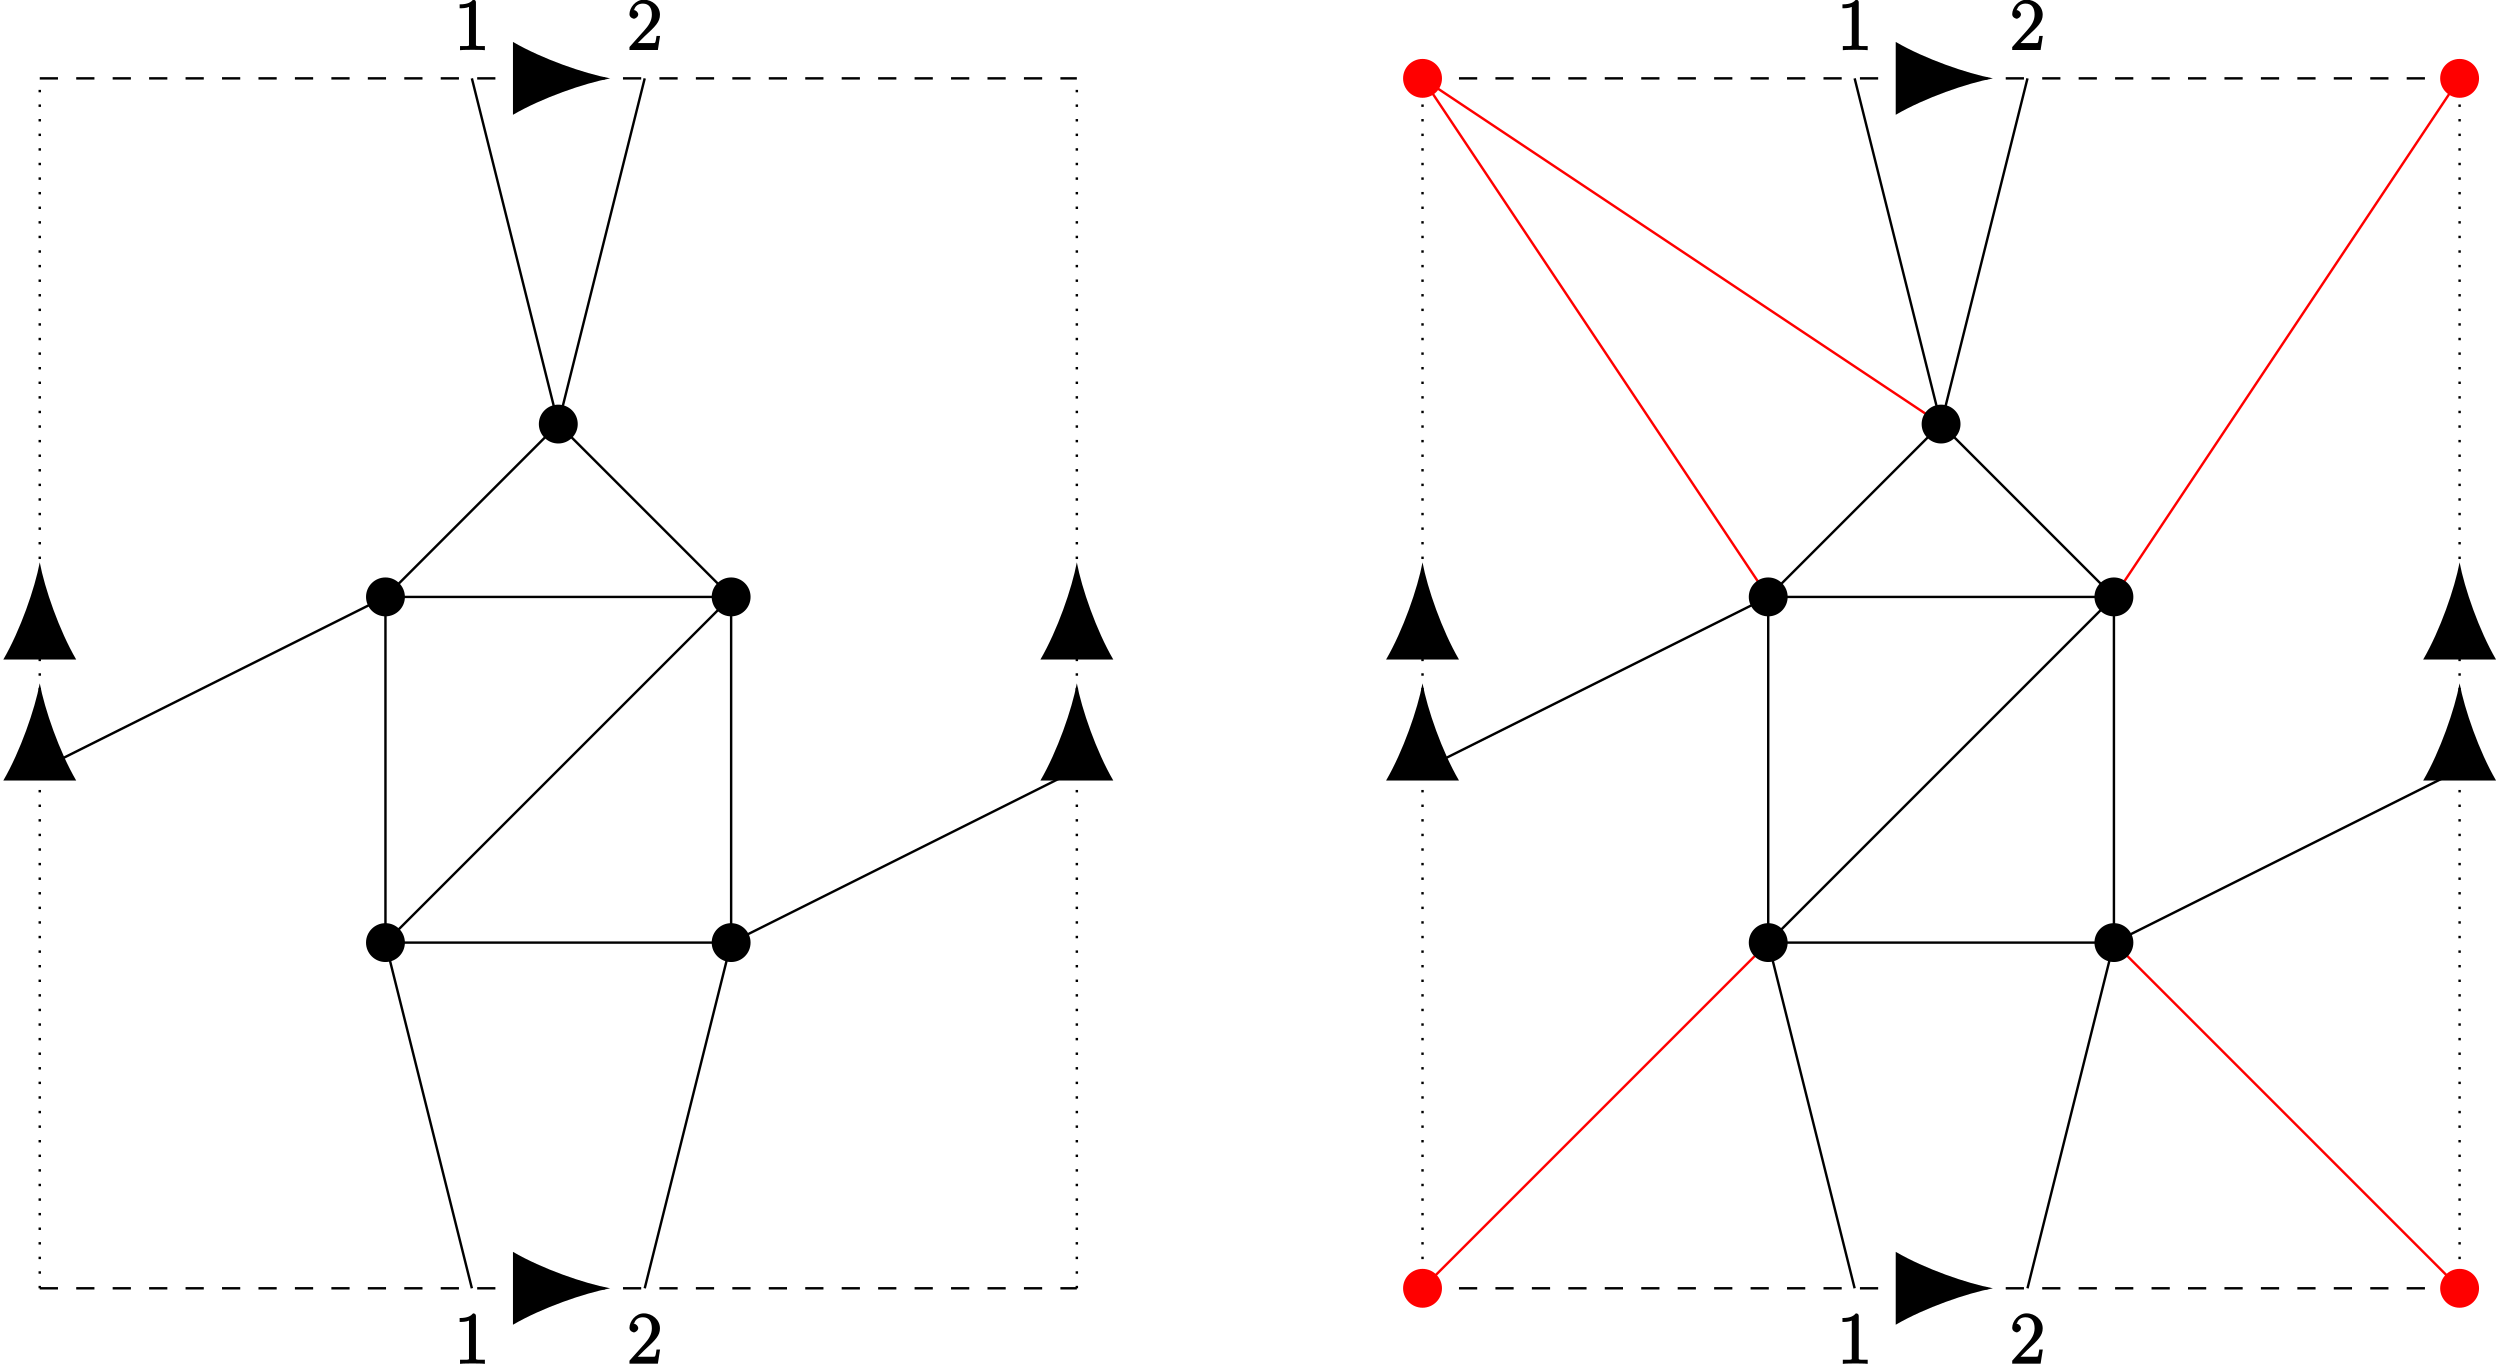 <?xml version="1.0" encoding="UTF-8"?>
<svg xmlns="http://www.w3.org/2000/svg" xmlns:xlink="http://www.w3.org/1999/xlink" width="410pt" height="224pt" viewBox="0 0 410 224" version="1.1">
<defs>
<g>
<symbol overflow="visible" id="glyph0-0">
<path style="stroke:none;" d=""/>
</symbol>
<symbol overflow="visible" id="glyph0-1">
<path style="stroke:none;" d="M 3.594 -7.812 C 3.594 -8.078 3.438 -8.25 3.125 -8.25 C 2.797 -7.875 2.312 -7.484 0.922 -7.484 L 0.922 -6.844 C 1.359 -6.844 1.953 -6.844 2.453 -7.062 L 2.453 -1.062 C 2.453 -0.641 2.578 -0.641 1.531 -0.641 L 0.984 -0.641 L 0.984 0.031 C 1.484 -0.031 2.641 -0.031 3.031 -0.031 C 3.438 -0.031 4.578 -0.031 5.062 0.031 L 5.062 -0.641 L 4.531 -0.641 C 3.484 -0.641 3.594 -0.641 3.594 -1.062 Z M 3.594 -7.812 "/>
</symbol>
<symbol overflow="visible" id="glyph0-2">
<path style="stroke:none;" d="M 5.266 -2.312 L 4.859 -2.312 C 4.797 -1.953 4.75 -1.406 4.625 -1.203 C 4.547 -1.094 3.984 -1.141 3.625 -1.141 L 1.406 -1.141 L 1.516 -0.891 C 1.844 -1.156 2.562 -1.922 2.875 -2.219 C 4.703 -3.891 5.422 -4.609 5.422 -5.797 C 5.422 -7.172 4.172 -8.25 2.781 -8.25 C 1.406 -8.25 0.422 -6.906 0.422 -5.875 C 0.422 -5.266 1.109 -5.125 1.141 -5.125 C 1.406 -5.125 1.859 -5.453 1.859 -5.828 C 1.859 -6.172 1.484 -6.547 1.141 -6.547 C 1.047 -6.547 1.016 -6.547 1.203 -6.609 C 1.359 -7.203 1.859 -7.609 2.625 -7.609 C 3.641 -7.609 4.094 -6.891 4.094 -5.797 C 4.094 -4.781 3.562 -4 2.875 -3.234 L 0.422 -0.484 L 0.422 0 L 5.078 0 L 5.438 -2.312 Z M 5.266 -2.312 "/>
</symbol>
</g>
</defs>
<g id="surface1">
<path style="fill:none;stroke-width:0.399;stroke-linecap:butt;stroke-linejoin:miter;stroke:rgb(0%,0%,0%);stroke-opacity:1;stroke-dasharray:2.989,2.989;stroke-miterlimit:10;" d="M -0 -0.001 L 170.082 -0.001 " transform="matrix(1,0,0,-1,6.52,211.28)"/>
<path style=" stroke:none;fill-rule:nonzero;fill:rgb(0%,0%,0%);fill-opacity:1;" d="M 100.066 211.281 C 95.812 210.484 88.906 208.094 84.125 205.301 L 84.125 217.258 C 88.906 214.469 95.812 212.078 100.066 211.281 "/>
<path style="fill:none;stroke-width:0.399;stroke-linecap:butt;stroke-linejoin:miter;stroke:rgb(0%,0%,0%);stroke-opacity:1;stroke-dasharray:2.989,2.989;stroke-miterlimit:10;" d="M -0 198.428 L 170.082 198.428 " transform="matrix(1,0,0,-1,6.52,211.28)"/>
<path style=" stroke:none;fill-rule:nonzero;fill:rgb(0%,0%,0%);fill-opacity:1;" d="M 100.066 12.852 C 95.812 12.055 88.906 9.664 84.125 6.875 L 84.125 18.828 C 88.906 16.039 95.812 13.648 100.066 12.852 "/>
<path style="fill:none;stroke-width:0.399;stroke-linecap:butt;stroke-linejoin:miter;stroke:rgb(0%,0%,0%);stroke-opacity:1;stroke-dasharray:0.399,1.993;stroke-miterlimit:10;" d="M -0 -0.001 L -0 198.428 " transform="matrix(1,0,0,-1,6.52,211.28)"/>
<path style=" stroke:none;fill-rule:nonzero;fill:rgb(0%,0%,0%);fill-opacity:1;" d="M 6.52 112.066 C 5.723 116.316 3.332 123.223 0.543 128.008 L 12.496 128.008 C 9.707 123.223 7.316 116.316 6.52 112.066 "/>
<path style=" stroke:none;fill-rule:nonzero;fill:rgb(0%,0%,0%);fill-opacity:1;" d="M 6.52 92.223 C 5.723 96.473 3.332 103.379 0.543 108.164 L 12.496 108.164 C 9.707 103.379 7.316 96.473 6.52 92.223 "/>
<path style="fill:none;stroke-width:0.399;stroke-linecap:butt;stroke-linejoin:miter;stroke:rgb(0%,0%,0%);stroke-opacity:1;stroke-dasharray:0.399,1.993;stroke-miterlimit:10;" d="M 170.082 -0.001 L 170.082 198.428 " transform="matrix(1,0,0,-1,6.52,211.28)"/>
<path style=" stroke:none;fill-rule:nonzero;fill:rgb(0%,0%,0%);fill-opacity:1;" d="M 176.602 112.066 C 175.805 116.316 173.414 123.223 170.625 128.008 L 182.578 128.008 C 179.789 123.223 177.398 116.316 176.602 112.066 "/>
<path style=" stroke:none;fill-rule:nonzero;fill:rgb(0%,0%,0%);fill-opacity:1;" d="M 176.602 92.223 C 175.805 96.473 173.414 103.379 170.625 108.164 L 182.578 108.164 C 179.789 103.379 177.398 96.473 176.602 92.223 "/>
<path style="fill-rule:nonzero;fill:rgb(0%,0%,0%);fill-opacity:1;stroke-width:0.399;stroke-linecap:butt;stroke-linejoin:miter;stroke:rgb(0%,0%,0%);stroke-opacity:1;stroke-miterlimit:10;" d="M 59.683 56.694 C 59.683 58.343 58.343 59.682 56.695 59.682 C 55.042 59.682 53.707 58.343 53.707 56.694 C 53.707 55.042 55.042 53.706 56.695 53.706 C 58.343 53.706 59.683 55.042 59.683 56.694 Z M 59.683 56.694 " transform="matrix(1,0,0,-1,6.52,211.28)"/>
<path style="fill-rule:nonzero;fill:rgb(0%,0%,0%);fill-opacity:1;stroke-width:0.399;stroke-linecap:butt;stroke-linejoin:miter;stroke:rgb(0%,0%,0%);stroke-opacity:1;stroke-miterlimit:10;" d="M 59.683 113.385 C 59.683 115.038 58.343 116.378 56.695 116.378 C 55.042 116.378 53.707 115.038 53.707 113.385 C 53.707 111.737 55.042 110.397 56.695 110.397 C 58.343 110.397 59.683 111.737 59.683 113.385 Z M 59.683 113.385 " transform="matrix(1,0,0,-1,6.52,211.28)"/>
<path style="fill-rule:nonzero;fill:rgb(0%,0%,0%);fill-opacity:1;stroke-width:0.399;stroke-linecap:butt;stroke-linejoin:miter;stroke:rgb(0%,0%,0%);stroke-opacity:1;stroke-miterlimit:10;" d="M 116.375 56.694 C 116.375 58.343 115.039 59.682 113.386 59.682 C 111.738 59.682 110.398 58.343 110.398 56.694 C 110.398 55.042 111.738 53.706 113.386 53.706 C 115.039 53.706 116.375 55.042 116.375 56.694 Z M 116.375 56.694 " transform="matrix(1,0,0,-1,6.52,211.28)"/>
<path style="fill-rule:nonzero;fill:rgb(0%,0%,0%);fill-opacity:1;stroke-width:0.399;stroke-linecap:butt;stroke-linejoin:miter;stroke:rgb(0%,0%,0%);stroke-opacity:1;stroke-miterlimit:10;" d="M 116.375 113.385 C 116.375 115.038 115.039 116.378 113.386 116.378 C 111.738 116.378 110.398 115.038 110.398 113.385 C 110.398 111.737 111.738 110.397 113.386 110.397 C 115.039 110.397 116.375 111.737 116.375 113.385 Z M 116.375 113.385 " transform="matrix(1,0,0,-1,6.52,211.28)"/>
<path style="fill-rule:nonzero;fill:rgb(0%,0%,0%);fill-opacity:1;stroke-width:0.399;stroke-linecap:butt;stroke-linejoin:miter;stroke:rgb(0%,0%,0%);stroke-opacity:1;stroke-miterlimit:10;" d="M 88.031 141.733 C 88.031 143.385 86.691 144.721 85.039 144.721 C 83.39 144.721 82.05 143.385 82.05 141.733 C 82.05 140.085 83.39 138.745 85.039 138.745 C 86.691 138.745 88.031 140.085 88.031 141.733 Z M 88.031 141.733 " transform="matrix(1,0,0,-1,6.52,211.28)"/>
<path style="fill:none;stroke-width:0.399;stroke-linecap:butt;stroke-linejoin:miter;stroke:rgb(0%,0%,0%);stroke-opacity:1;stroke-miterlimit:10;" d="M 56.695 56.694 L 56.695 113.385 L 113.386 113.385 L 113.386 56.694 L 56.695 56.694 L 113.386 113.385 " transform="matrix(1,0,0,-1,6.52,211.28)"/>
<path style="fill:none;stroke-width:0.399;stroke-linecap:butt;stroke-linejoin:miter;stroke:rgb(0%,0%,0%);stroke-opacity:1;stroke-miterlimit:10;" d="M 56.695 56.694 L 70.867 -0.001 " transform="matrix(1,0,0,-1,6.52,211.28)"/>
<path style="fill:none;stroke-width:0.399;stroke-linecap:butt;stroke-linejoin:miter;stroke:rgb(0%,0%,0%);stroke-opacity:1;stroke-miterlimit:10;" d="M 99.214 -0.001 L 113.386 56.694 " transform="matrix(1,0,0,-1,6.52,211.28)"/>
<path style="fill:none;stroke-width:0.399;stroke-linecap:butt;stroke-linejoin:miter;stroke:rgb(0%,0%,0%);stroke-opacity:1;stroke-miterlimit:10;" d="M 70.867 198.428 L 85.039 141.733 L 99.214 198.428 " transform="matrix(1,0,0,-1,6.52,211.28)"/>
<path style="fill:none;stroke-width:0.399;stroke-linecap:butt;stroke-linejoin:miter;stroke:rgb(0%,0%,0%);stroke-opacity:1;stroke-miterlimit:10;" d="M 56.695 113.385 L 85.039 141.733 L 113.386 113.385 " transform="matrix(1,0,0,-1,6.52,211.28)"/>
<path style="fill:none;stroke-width:0.399;stroke-linecap:butt;stroke-linejoin:miter;stroke:rgb(0%,0%,0%);stroke-opacity:1;stroke-miterlimit:10;" d="M 113.386 56.694 L 170.082 85.042 " transform="matrix(1,0,0,-1,6.52,211.28)"/>
<path style="fill:none;stroke-width:0.399;stroke-linecap:butt;stroke-linejoin:miter;stroke:rgb(0%,0%,0%);stroke-opacity:1;stroke-miterlimit:10;" d="M -0 85.042 L 56.695 113.385 " transform="matrix(1,0,0,-1,6.52,211.28)"/>
<g style="fill:rgb(0%,0%,0%);fill-opacity:1;">
  <use xlink:href="#glyph0-1" x="74.46" y="223.64"/>
</g>
<g style="fill:rgb(0%,0%,0%);fill-opacity:1;">
  <use xlink:href="#glyph0-2" x="102.81" y="223.64"/>
</g>
<g style="fill:rgb(0%,0%,0%);fill-opacity:1;">
  <use xlink:href="#glyph0-1" x="74.46" y="8.2"/>
</g>
<g style="fill:rgb(0%,0%,0%);fill-opacity:1;">
  <use xlink:href="#glyph0-2" x="102.81" y="8.2"/>
</g>
<path style="fill:none;stroke-width:0.399;stroke-linecap:butt;stroke-linejoin:miter;stroke:rgb(0%,0%,0%);stroke-opacity:1;stroke-dasharray:2.989,2.989;stroke-miterlimit:10;" d="M 226.773 -0.001 L 396.855 -0.001 " transform="matrix(1,0,0,-1,6.52,211.28)"/>
<path style=" stroke:none;fill-rule:nonzero;fill:rgb(0%,0%,0%);fill-opacity:1;" d="M 326.84 211.281 C 322.59 210.484 315.68 208.094 310.898 205.301 L 310.898 217.258 C 315.68 214.469 322.59 212.078 326.84 211.281 "/>
<path style="fill:none;stroke-width:0.399;stroke-linecap:butt;stroke-linejoin:miter;stroke:rgb(0%,0%,0%);stroke-opacity:1;stroke-dasharray:2.989,2.989;stroke-miterlimit:10;" d="M 226.773 198.428 L 396.855 198.428 " transform="matrix(1,0,0,-1,6.52,211.28)"/>
<path style=" stroke:none;fill-rule:nonzero;fill:rgb(0%,0%,0%);fill-opacity:1;" d="M 326.84 12.852 C 322.59 12.055 315.68 9.664 310.898 6.875 L 310.898 18.828 C 315.68 16.039 322.59 13.648 326.84 12.852 "/>
<path style="fill:none;stroke-width:0.399;stroke-linecap:butt;stroke-linejoin:miter;stroke:rgb(0%,0%,0%);stroke-opacity:1;stroke-dasharray:0.399,1.993;stroke-miterlimit:10;" d="M 226.773 -0.001 L 226.773 198.428 " transform="matrix(1,0,0,-1,6.52,211.28)"/>
<path style=" stroke:none;fill-rule:nonzero;fill:rgb(0%,0%,0%);fill-opacity:1;" d="M 233.293 112.066 C 232.496 116.316 230.105 123.223 227.316 128.008 L 239.273 128.008 C 236.484 123.223 234.09 116.316 233.293 112.066 "/>
<path style=" stroke:none;fill-rule:nonzero;fill:rgb(0%,0%,0%);fill-opacity:1;" d="M 233.293 92.223 C 232.496 96.473 230.105 103.379 227.316 108.164 L 239.273 108.164 C 236.484 103.379 234.09 96.473 233.293 92.223 "/>
<path style="fill:none;stroke-width:0.399;stroke-linecap:butt;stroke-linejoin:miter;stroke:rgb(0%,0%,0%);stroke-opacity:1;stroke-dasharray:0.399,1.993;stroke-miterlimit:10;" d="M 396.855 -0.001 L 396.855 198.428 " transform="matrix(1,0,0,-1,6.52,211.28)"/>
<path style=" stroke:none;fill-rule:nonzero;fill:rgb(0%,0%,0%);fill-opacity:1;" d="M 403.375 112.066 C 402.578 116.316 400.188 123.223 397.398 128.008 L 409.352 128.008 C 406.562 123.223 404.172 116.316 403.375 112.066 "/>
<path style=" stroke:none;fill-rule:nonzero;fill:rgb(0%,0%,0%);fill-opacity:1;" d="M 403.375 92.223 C 402.578 96.473 400.188 103.379 397.398 108.164 L 409.352 108.164 C 406.562 103.379 404.172 96.473 403.375 92.223 "/>
<path style="fill-rule:nonzero;fill:rgb(100%,0%,0%);fill-opacity:1;stroke-width:0.399;stroke-linecap:butt;stroke-linejoin:miter;stroke:rgb(100%,0%,0%);stroke-opacity:1;stroke-miterlimit:10;" d="M 229.765 -0.001 C 229.765 1.651 228.425 2.987 226.773 2.987 C 225.125 2.987 223.785 1.651 223.785 -0.001 C 223.785 -1.65 225.125 -2.99 226.773 -2.99 C 228.425 -2.99 229.765 -1.65 229.765 -0.001 Z M 229.765 -0.001 " transform="matrix(1,0,0,-1,6.52,211.28)"/>
<path style="fill-rule:nonzero;fill:rgb(100%,0%,0%);fill-opacity:1;stroke-width:0.399;stroke-linecap:butt;stroke-linejoin:miter;stroke:rgb(100%,0%,0%);stroke-opacity:1;stroke-miterlimit:10;" d="M 399.843 -0.001 C 399.843 1.651 398.507 2.987 396.855 2.987 C 395.207 2.987 393.867 1.651 393.867 -0.001 C 393.867 -1.65 395.207 -2.99 396.855 -2.99 C 398.507 -2.99 399.843 -1.65 399.843 -0.001 Z M 399.843 -0.001 " transform="matrix(1,0,0,-1,6.52,211.28)"/>
<path style="fill-rule:nonzero;fill:rgb(100%,0%,0%);fill-opacity:1;stroke-width:0.399;stroke-linecap:butt;stroke-linejoin:miter;stroke:rgb(100%,0%,0%);stroke-opacity:1;stroke-miterlimit:10;" d="M 399.843 198.428 C 399.843 200.077 398.507 201.417 396.855 201.417 C 395.207 201.417 393.867 200.077 393.867 198.428 C 393.867 196.776 395.207 195.44 396.855 195.44 C 398.507 195.44 399.843 196.776 399.843 198.428 Z M 399.843 198.428 " transform="matrix(1,0,0,-1,6.52,211.28)"/>
<path style="fill-rule:nonzero;fill:rgb(100%,0%,0%);fill-opacity:1;stroke-width:0.399;stroke-linecap:butt;stroke-linejoin:miter;stroke:rgb(100%,0%,0%);stroke-opacity:1;stroke-miterlimit:10;" d="M 229.765 198.428 C 229.765 200.077 228.425 201.417 226.773 201.417 C 225.125 201.417 223.785 200.077 223.785 198.428 C 223.785 196.776 225.125 195.44 226.773 195.44 C 228.425 195.44 229.765 196.776 229.765 198.428 Z M 229.765 198.428 " transform="matrix(1,0,0,-1,6.52,211.28)"/>
<path style="fill:none;stroke-width:0.399;stroke-linecap:butt;stroke-linejoin:miter;stroke:rgb(100%,0%,0%);stroke-opacity:1;stroke-miterlimit:10;" d="M 226.773 -0.001 L 283.468 56.694 " transform="matrix(1,0,0,-1,6.52,211.28)"/>
<path style="fill:none;stroke-width:0.399;stroke-linecap:butt;stroke-linejoin:miter;stroke:rgb(100%,0%,0%);stroke-opacity:1;stroke-miterlimit:10;" d="M 396.855 -0.001 L 340.164 56.694 " transform="matrix(1,0,0,-1,6.52,211.28)"/>
<path style="fill:none;stroke-width:0.399;stroke-linecap:butt;stroke-linejoin:miter;stroke:rgb(100%,0%,0%);stroke-opacity:1;stroke-miterlimit:10;" d="M 396.855 198.428 L 340.164 113.385 " transform="matrix(1,0,0,-1,6.52,211.28)"/>
<path style="fill:none;stroke-width:0.399;stroke-linecap:butt;stroke-linejoin:miter;stroke:rgb(100%,0%,0%);stroke-opacity:1;stroke-miterlimit:10;" d="M 283.468 113.385 L 226.773 198.428 L 311.816 141.733 " transform="matrix(1,0,0,-1,6.52,211.28)"/>
<path style="fill-rule:nonzero;fill:rgb(0%,0%,0%);fill-opacity:1;stroke-width:0.399;stroke-linecap:butt;stroke-linejoin:miter;stroke:rgb(0%,0%,0%);stroke-opacity:1;stroke-miterlimit:10;" d="M 286.457 56.694 C 286.457 58.343 285.121 59.682 283.468 59.682 C 281.816 59.682 280.48 58.343 280.48 56.694 C 280.48 55.042 281.816 53.706 283.468 53.706 C 285.121 53.706 286.457 55.042 286.457 56.694 Z M 286.457 56.694 " transform="matrix(1,0,0,-1,6.52,211.28)"/>
<path style="fill-rule:nonzero;fill:rgb(0%,0%,0%);fill-opacity:1;stroke-width:0.399;stroke-linecap:butt;stroke-linejoin:miter;stroke:rgb(0%,0%,0%);stroke-opacity:1;stroke-miterlimit:10;" d="M 286.457 113.385 C 286.457 115.038 285.121 116.378 283.468 116.378 C 281.816 116.378 280.48 115.038 280.48 113.385 C 280.48 111.737 281.816 110.397 283.468 110.397 C 285.121 110.397 286.457 111.737 286.457 113.385 Z M 286.457 113.385 " transform="matrix(1,0,0,-1,6.52,211.28)"/>
<path style="fill-rule:nonzero;fill:rgb(0%,0%,0%);fill-opacity:1;stroke-width:0.399;stroke-linecap:butt;stroke-linejoin:miter;stroke:rgb(0%,0%,0%);stroke-opacity:1;stroke-miterlimit:10;" d="M 343.152 56.694 C 343.152 58.343 341.812 59.682 340.164 59.682 C 338.511 59.682 337.171 58.343 337.171 56.694 C 337.171 55.042 338.511 53.706 340.164 53.706 C 341.812 53.706 343.152 55.042 343.152 56.694 Z M 343.152 56.694 " transform="matrix(1,0,0,-1,6.52,211.28)"/>
<path style="fill-rule:nonzero;fill:rgb(0%,0%,0%);fill-opacity:1;stroke-width:0.399;stroke-linecap:butt;stroke-linejoin:miter;stroke:rgb(0%,0%,0%);stroke-opacity:1;stroke-miterlimit:10;" d="M 343.152 113.385 C 343.152 115.038 341.812 116.378 340.164 116.378 C 338.511 116.378 337.171 115.038 337.171 113.385 C 337.171 111.737 338.511 110.397 340.164 110.397 C 341.812 110.397 343.152 111.737 343.152 113.385 Z M 343.152 113.385 " transform="matrix(1,0,0,-1,6.52,211.28)"/>
<path style="fill-rule:nonzero;fill:rgb(0%,0%,0%);fill-opacity:1;stroke-width:0.399;stroke-linecap:butt;stroke-linejoin:miter;stroke:rgb(0%,0%,0%);stroke-opacity:1;stroke-miterlimit:10;" d="M 314.804 141.733 C 314.804 143.385 313.464 144.721 311.816 144.721 C 310.164 144.721 308.828 143.385 308.828 141.733 C 308.828 140.085 310.164 138.745 311.816 138.745 C 313.464 138.745 314.804 140.085 314.804 141.733 Z M 314.804 141.733 " transform="matrix(1,0,0,-1,6.52,211.28)"/>
<path style="fill:none;stroke-width:0.399;stroke-linecap:butt;stroke-linejoin:miter;stroke:rgb(0%,0%,0%);stroke-opacity:1;stroke-miterlimit:10;" d="M 283.468 56.694 L 283.468 113.385 L 340.164 113.385 L 340.164 56.694 L 283.468 56.694 L 340.164 113.385 " transform="matrix(1,0,0,-1,6.52,211.28)"/>
<path style="fill:none;stroke-width:0.399;stroke-linecap:butt;stroke-linejoin:miter;stroke:rgb(0%,0%,0%);stroke-opacity:1;stroke-miterlimit:10;" d="M 283.468 56.694 L 297.64 -0.001 " transform="matrix(1,0,0,-1,6.52,211.28)"/>
<path style="fill:none;stroke-width:0.399;stroke-linecap:butt;stroke-linejoin:miter;stroke:rgb(0%,0%,0%);stroke-opacity:1;stroke-miterlimit:10;" d="M 325.988 -0.001 L 340.164 56.694 " transform="matrix(1,0,0,-1,6.52,211.28)"/>
<path style="fill:none;stroke-width:0.399;stroke-linecap:butt;stroke-linejoin:miter;stroke:rgb(0%,0%,0%);stroke-opacity:1;stroke-miterlimit:10;" d="M 297.64 198.428 L 311.816 141.733 L 325.988 198.428 " transform="matrix(1,0,0,-1,6.52,211.28)"/>
<path style="fill:none;stroke-width:0.399;stroke-linecap:butt;stroke-linejoin:miter;stroke:rgb(0%,0%,0%);stroke-opacity:1;stroke-miterlimit:10;" d="M 283.468 113.385 L 311.816 141.733 L 340.164 113.385 " transform="matrix(1,0,0,-1,6.52,211.28)"/>
<path style="fill:none;stroke-width:0.399;stroke-linecap:butt;stroke-linejoin:miter;stroke:rgb(0%,0%,0%);stroke-opacity:1;stroke-miterlimit:10;" d="M 340.164 56.694 L 396.855 85.042 " transform="matrix(1,0,0,-1,6.52,211.28)"/>
<path style="fill:none;stroke-width:0.399;stroke-linecap:butt;stroke-linejoin:miter;stroke:rgb(0%,0%,0%);stroke-opacity:1;stroke-miterlimit:10;" d="M 226.773 85.042 L 283.468 113.385 " transform="matrix(1,0,0,-1,6.52,211.28)"/>
<g style="fill:rgb(0%,0%,0%);fill-opacity:1;">
  <use xlink:href="#glyph0-1" x="301.24" y="223.64"/>
</g>
<g style="fill:rgb(0%,0%,0%);fill-opacity:1;">
  <use xlink:href="#glyph0-2" x="329.58" y="223.64"/>
</g>
<g style="fill:rgb(0%,0%,0%);fill-opacity:1;">
  <use xlink:href="#glyph0-1" x="301.24" y="8.2"/>
</g>
<g style="fill:rgb(0%,0%,0%);fill-opacity:1;">
  <use xlink:href="#glyph0-2" x="329.58" y="8.2"/>
</g>
</g>
</svg>
